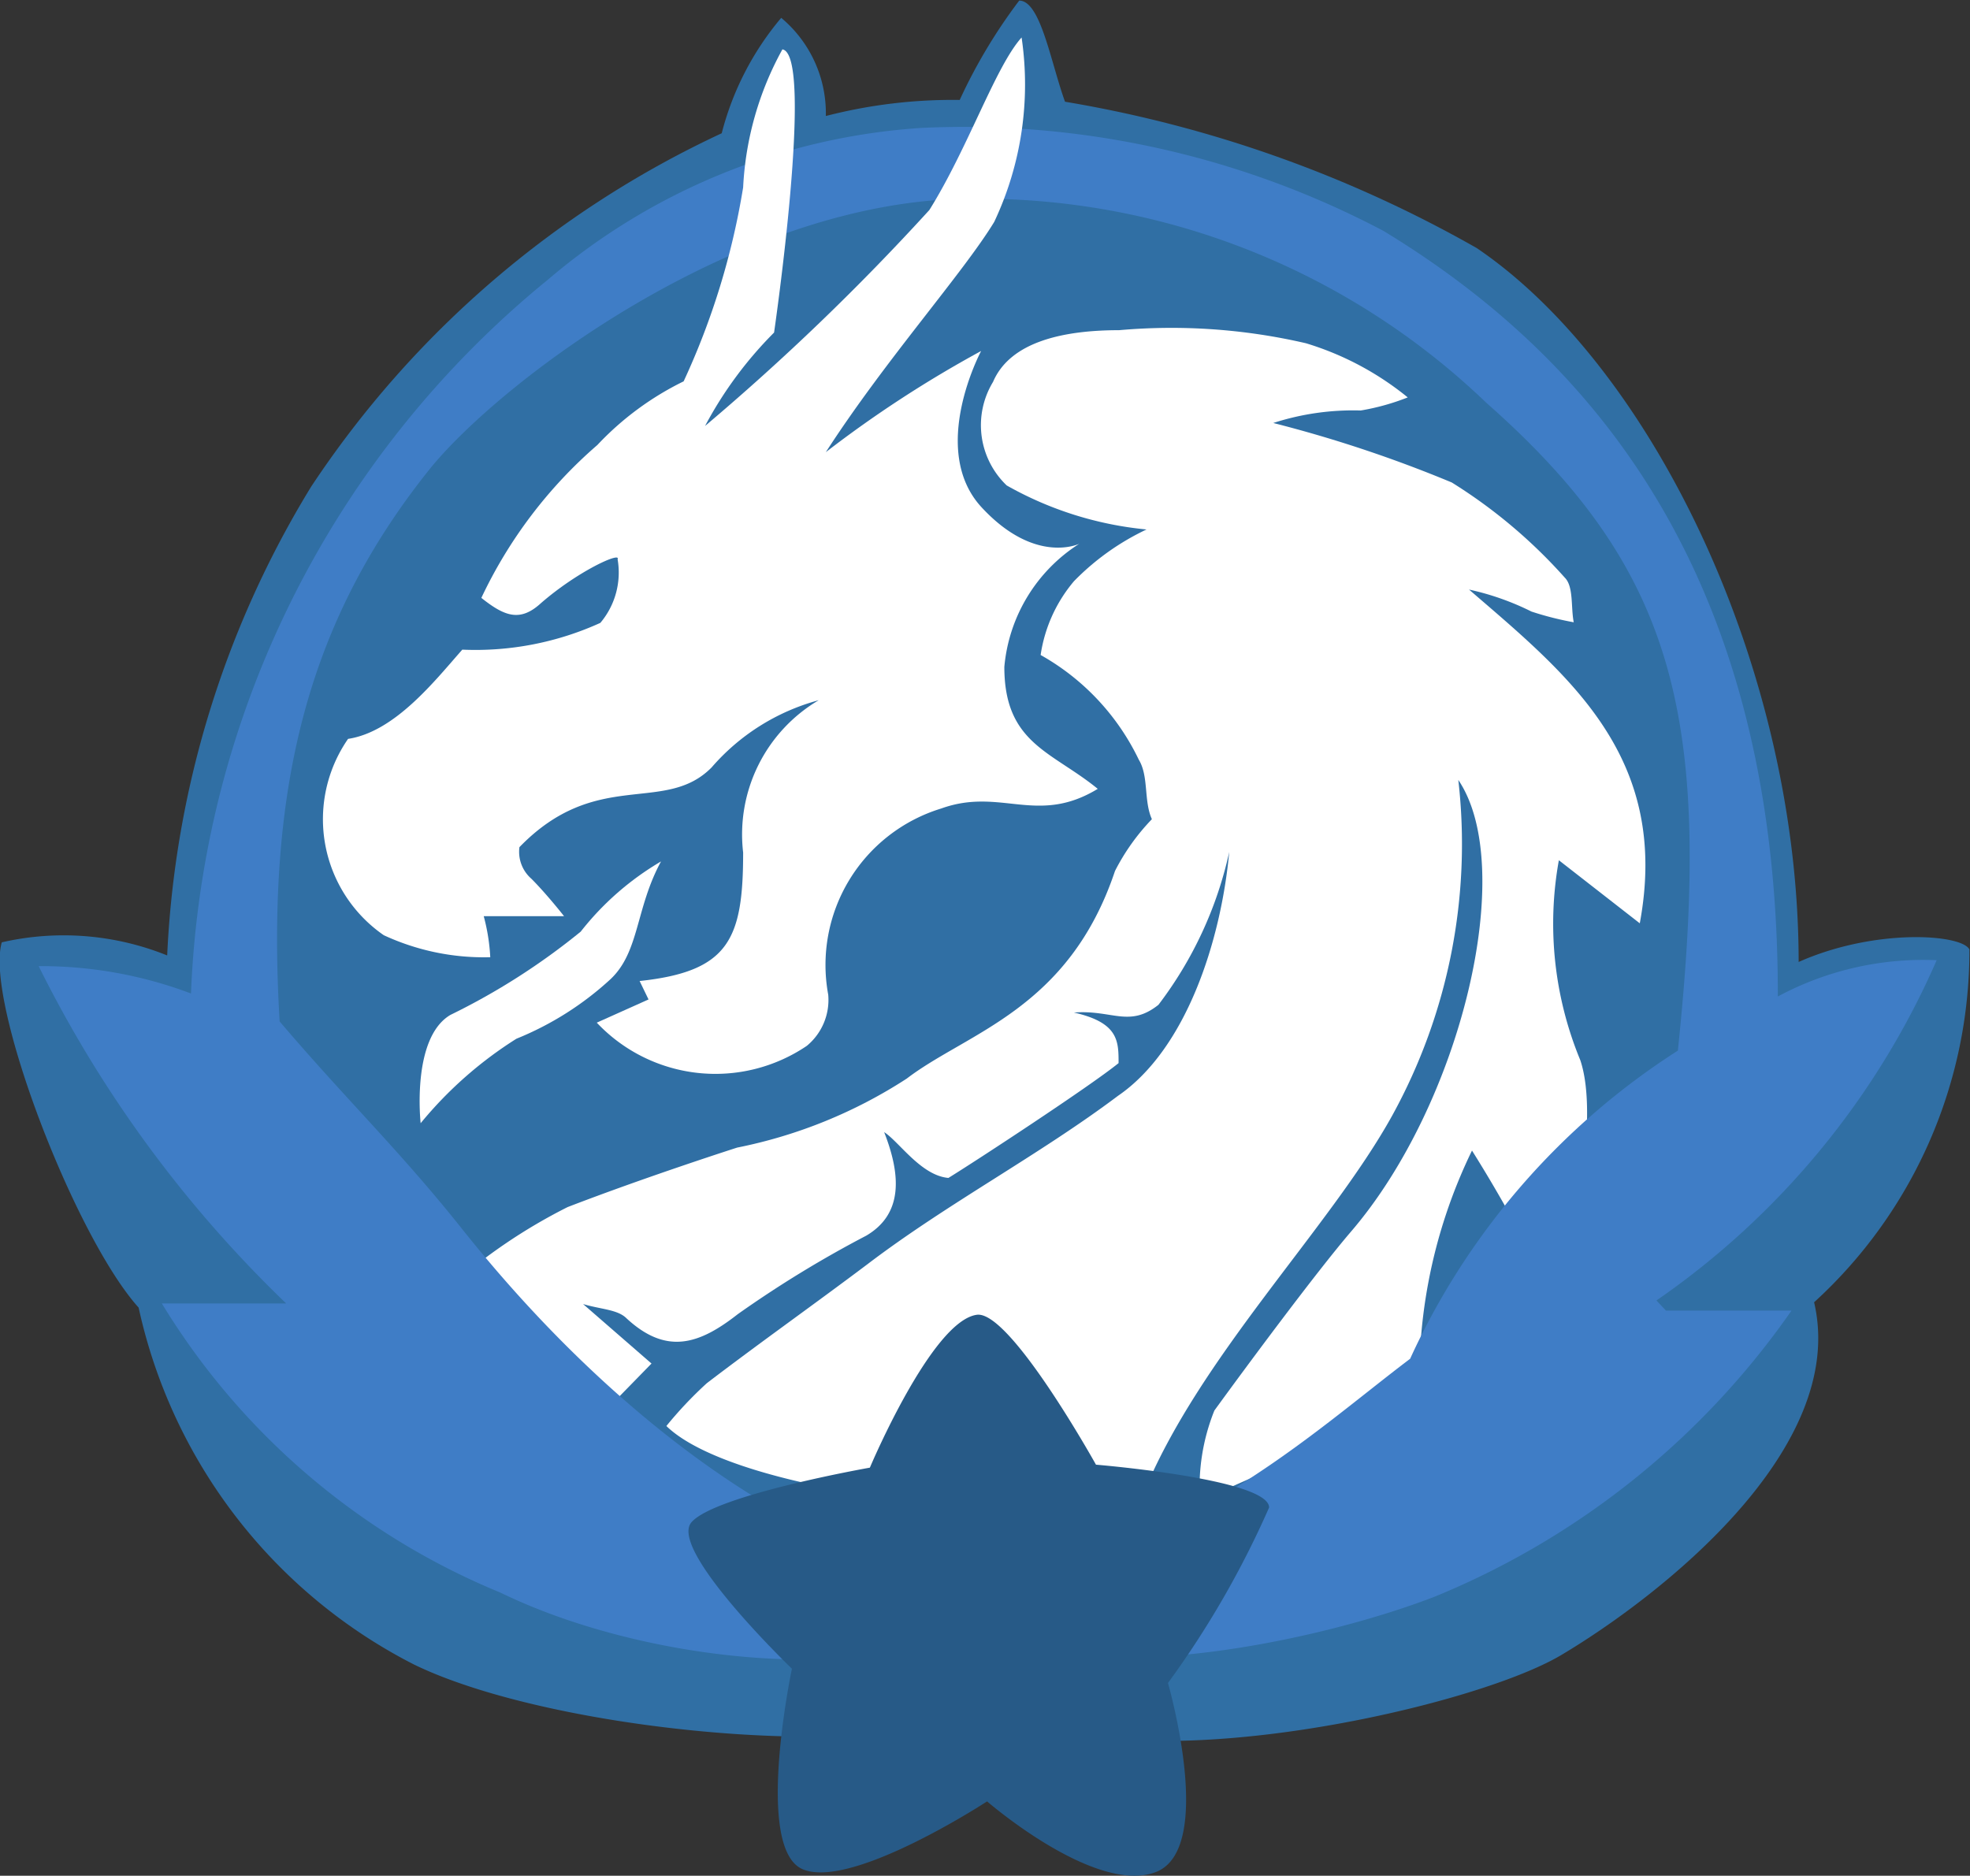 <svg id="Emblem-Blue" xmlns="http://www.w3.org/2000/svg" viewBox="0 0 33.11 31.53">
  <rect x="0" y="0" width="33.11" height="31.53" fill="#333333" stroke="none"/>
  <defs>
  <style>
  #outer-frame { fill: #306fa4; }
  #inner-frame { fill: #3f7dc6; }
  #star { fill: #275a87; }
  .dragon { fill: #fff; }
  </style>
  </defs>
  <path id="outer-frame" d="M6.74,10.41a16.51,16.51,0,0,0-2.42,7.88,4.65,4.65,0,0,0-2.78-.22c-.29,1,1.23,4.95,2.3,6.14a8.85,8.85,0,0,0,4.63,6c2.53,1.23,8.77,1.71,9.77.55,1.64,1.58,7.88.26,9.51-.71s4.83-3.45,4.25-5.93a8,8,0,0,0,2.61-5.93c-.13-.26-1.59-.36-2.87.21,0-4.93-2.46-10-5.41-12a21,21,0,0,0-6.92-2.46c-.24-.66-.41-1.7-.77-1.7a9,9,0,0,0-1,1.67,8.52,8.52,0,0,0-2.25.27,2.09,2.09,0,0,0-.75-1.65,4.89,4.89,0,0,0-1,1.94A16.74,16.74,0,0,0,6.74,10.41Z" transform="translate(-1.51 -2.23)"/>
  <path id="dragon-body" class="dragon" d="M20.65,15c.17.28.08.69.22,1a3.62,3.62,0,0,0-.62.87c-.78,2.33-2.48,2.71-3.5,3.49a8.16,8.16,0,0,1-2.85,1.16s-1.5.48-2.85,1a9.2,9.2,0,0,0-2,1.36L11.63,26l.83-.85-1.15-1c.3.09.58.09.73.24.67.62,1.22.44,1.87-.07A18.8,18.8,0,0,1,16.07,23c.61-.36.59-1,.3-1.74.25.16.62.73,1.08.77.44-.27,2.38-1.54,2.86-1.93,0-.37,0-.68-.75-.85.64-.05.93.26,1.42-.13a6.55,6.55,0,0,0,1.19-2.57c-.14,1.51-.73,3.32-1.87,4.1-1.33,1-2.87,1.81-4.21,2.83-.89.67-1.81,1.32-2.7,2a6.64,6.64,0,0,0-.68.72c1.17,1.14,6.17,1.69,8,1.18.93-2.32,3.15-4.5,4.2-6.4a9.47,9.47,0,0,0,1.11-5.64c1,1.48.05,5.44-1.81,7.6-.59.69-1.76,2.27-2.29,3a3.45,3.45,0,0,0-.24,1.53,20.83,20.83,0,0,1,3.71-1.39,8.78,8.78,0,0,1,.86-4.51,23.62,23.62,0,0,1,1.39,2.55c.27-.87.77-3.06.43-4.07a6,6,0,0,1-.36-3.36l1.36,1.06c.52-2.8-1.2-4.17-2.87-5.61a4.47,4.47,0,0,1,1.05.37,5.27,5.27,0,0,0,.71.18c-.05-.25,0-.6-.15-.75a8.69,8.69,0,0,0-1.9-1.6,21.74,21.74,0,0,0-3-1,4.36,4.36,0,0,1,1.47-.21,3.89,3.89,0,0,0,.79-.22A5,5,0,0,0,23.46,8a10,10,0,0,0-3.14-.22c-.93,0-1.83.19-2.12.87a1.4,1.4,0,0,0,.23,1.74,5.91,5.91,0,0,0,2.35.74,4.22,4.22,0,0,0-1.22.87A2.48,2.48,0,0,0,19,13.24,4,4,0,0,1,20.65,15Z" transform="translate(-1.51 -2.23)"/>
  <path id="inner-frame" d="M24.76,6.11A15.11,15.11,0,0,0,17,4.38a10.74,10.74,0,0,0-6.28,2.55,16.31,16.31,0,0,0-6,12,7.12,7.12,0,0,0-2.56-.46,20.48,20.48,0,0,0,4.16,5.67H4.23A12,12,0,0,0,9.92,29c2.67,1.3,6.83,1.55,8,.34,1.21,1.41,5.55.56,7.7-.27a13.57,13.57,0,0,0,6-4.81H29.51l-.16-.17a13.5,13.5,0,0,0,4.71-5.72,5.17,5.17,0,0,0-2.67.61C31.4,12.15,28.5,8.38,24.76,6.11Zm-6.91-.54A12.3,12.3,0,0,1,26.49,9c3.22,2.84,3.8,5.35,3.22,10.89a12.13,12.13,0,0,0-4.5,5.18c-1.67,1.26-3.82,3.32-7.39,3.82C13.46,28,10.17,24,9.31,22.93c-1.07-1.35-1.94-2.17-3.1-3.53-.24-4,.51-6.79,2.55-9.32C10,8.58,14,5.57,17.85,5.57Z" transform="translate(-1.51 -2.23)"/>
  <path id="dragon-head" class="dragon" d="M19.65,11.37s-.74.36-1.64-.61S18,8.13,18,8.13a19.61,19.61,0,0,0-2.61,1.7c1-1.55,2.3-3,2.83-3.87a5.41,5.41,0,0,0,.46-3.1c-.44.49-.9,1.86-1.55,2.9a40.08,40.08,0,0,1-3.77,3.63,6.6,6.6,0,0,1,1.16-1.57s.68-4.67.14-4.76A5.34,5.34,0,0,0,14,5.38a12.49,12.49,0,0,1-1,3.26,5,5,0,0,0-1.45,1.07,7.79,7.79,0,0,0-1.95,2.57c.39.31.65.41,1,.09.62-.54,1.35-.87,1.29-.74a1.31,1.31,0,0,1-.29,1.07,5.07,5.07,0,0,1-2.32.45c-.46.52-1.13,1.38-1.92,1.5a2.37,2.37,0,0,0,.6,3.3,4,4,0,0,0,1.79.37,3.3,3.3,0,0,0-.11-.69l1.35,0s-.29-.37-.55-.63a.6.6,0,0,1-.2-.53c1.3-1.34,2.44-.54,3.23-1.34A3.63,3.63,0,0,1,15.27,14,2.62,2.62,0,0,0,14,16.56c0,1.46-.24,2-1.74,2.16l.15.31-.87.39a2.74,2.74,0,0,0,3.53.39,1,1,0,0,0,.36-.86,2.75,2.75,0,0,1,1.9-3.13c1-.36,1.61.29,2.63-.33-.77-.63-1.57-.76-1.57-2.05A2.74,2.74,0,0,1,19.65,11.37Z" transform="translate(-1.51 -2.23)"/>
  <path id="dragon-tongue" class="dragon" d="M12.62,16.71a4.8,4.8,0,0,0-1.35,1.18,11.31,11.31,0,0,1-2.19,1.4c-.66.39-.5,1.82-.5,1.82a6.7,6.7,0,0,1,1.61-1.42,5.22,5.22,0,0,0,1.58-1C12.26,18.23,12.19,17.5,12.62,16.71Z" transform="translate(-1.51 -2.23)"/>
  <path id="star" d="M17.93,24.33c.56-.07,2,2.52,2,2.52s2.91.24,2.91.72a15.7,15.7,0,0,1-1.7,2.95s.81,2.8-.21,3.18-2.83-1.19-2.83-1.19S15.82,34,15,33.65s-.18-3.37-.18-3.37-2.08-2-1.69-2.46,3-.92,3-.92S17.17,24.43,17.93,24.33Z" transform="translate(-1.51 -2.23)"/>
</svg>
